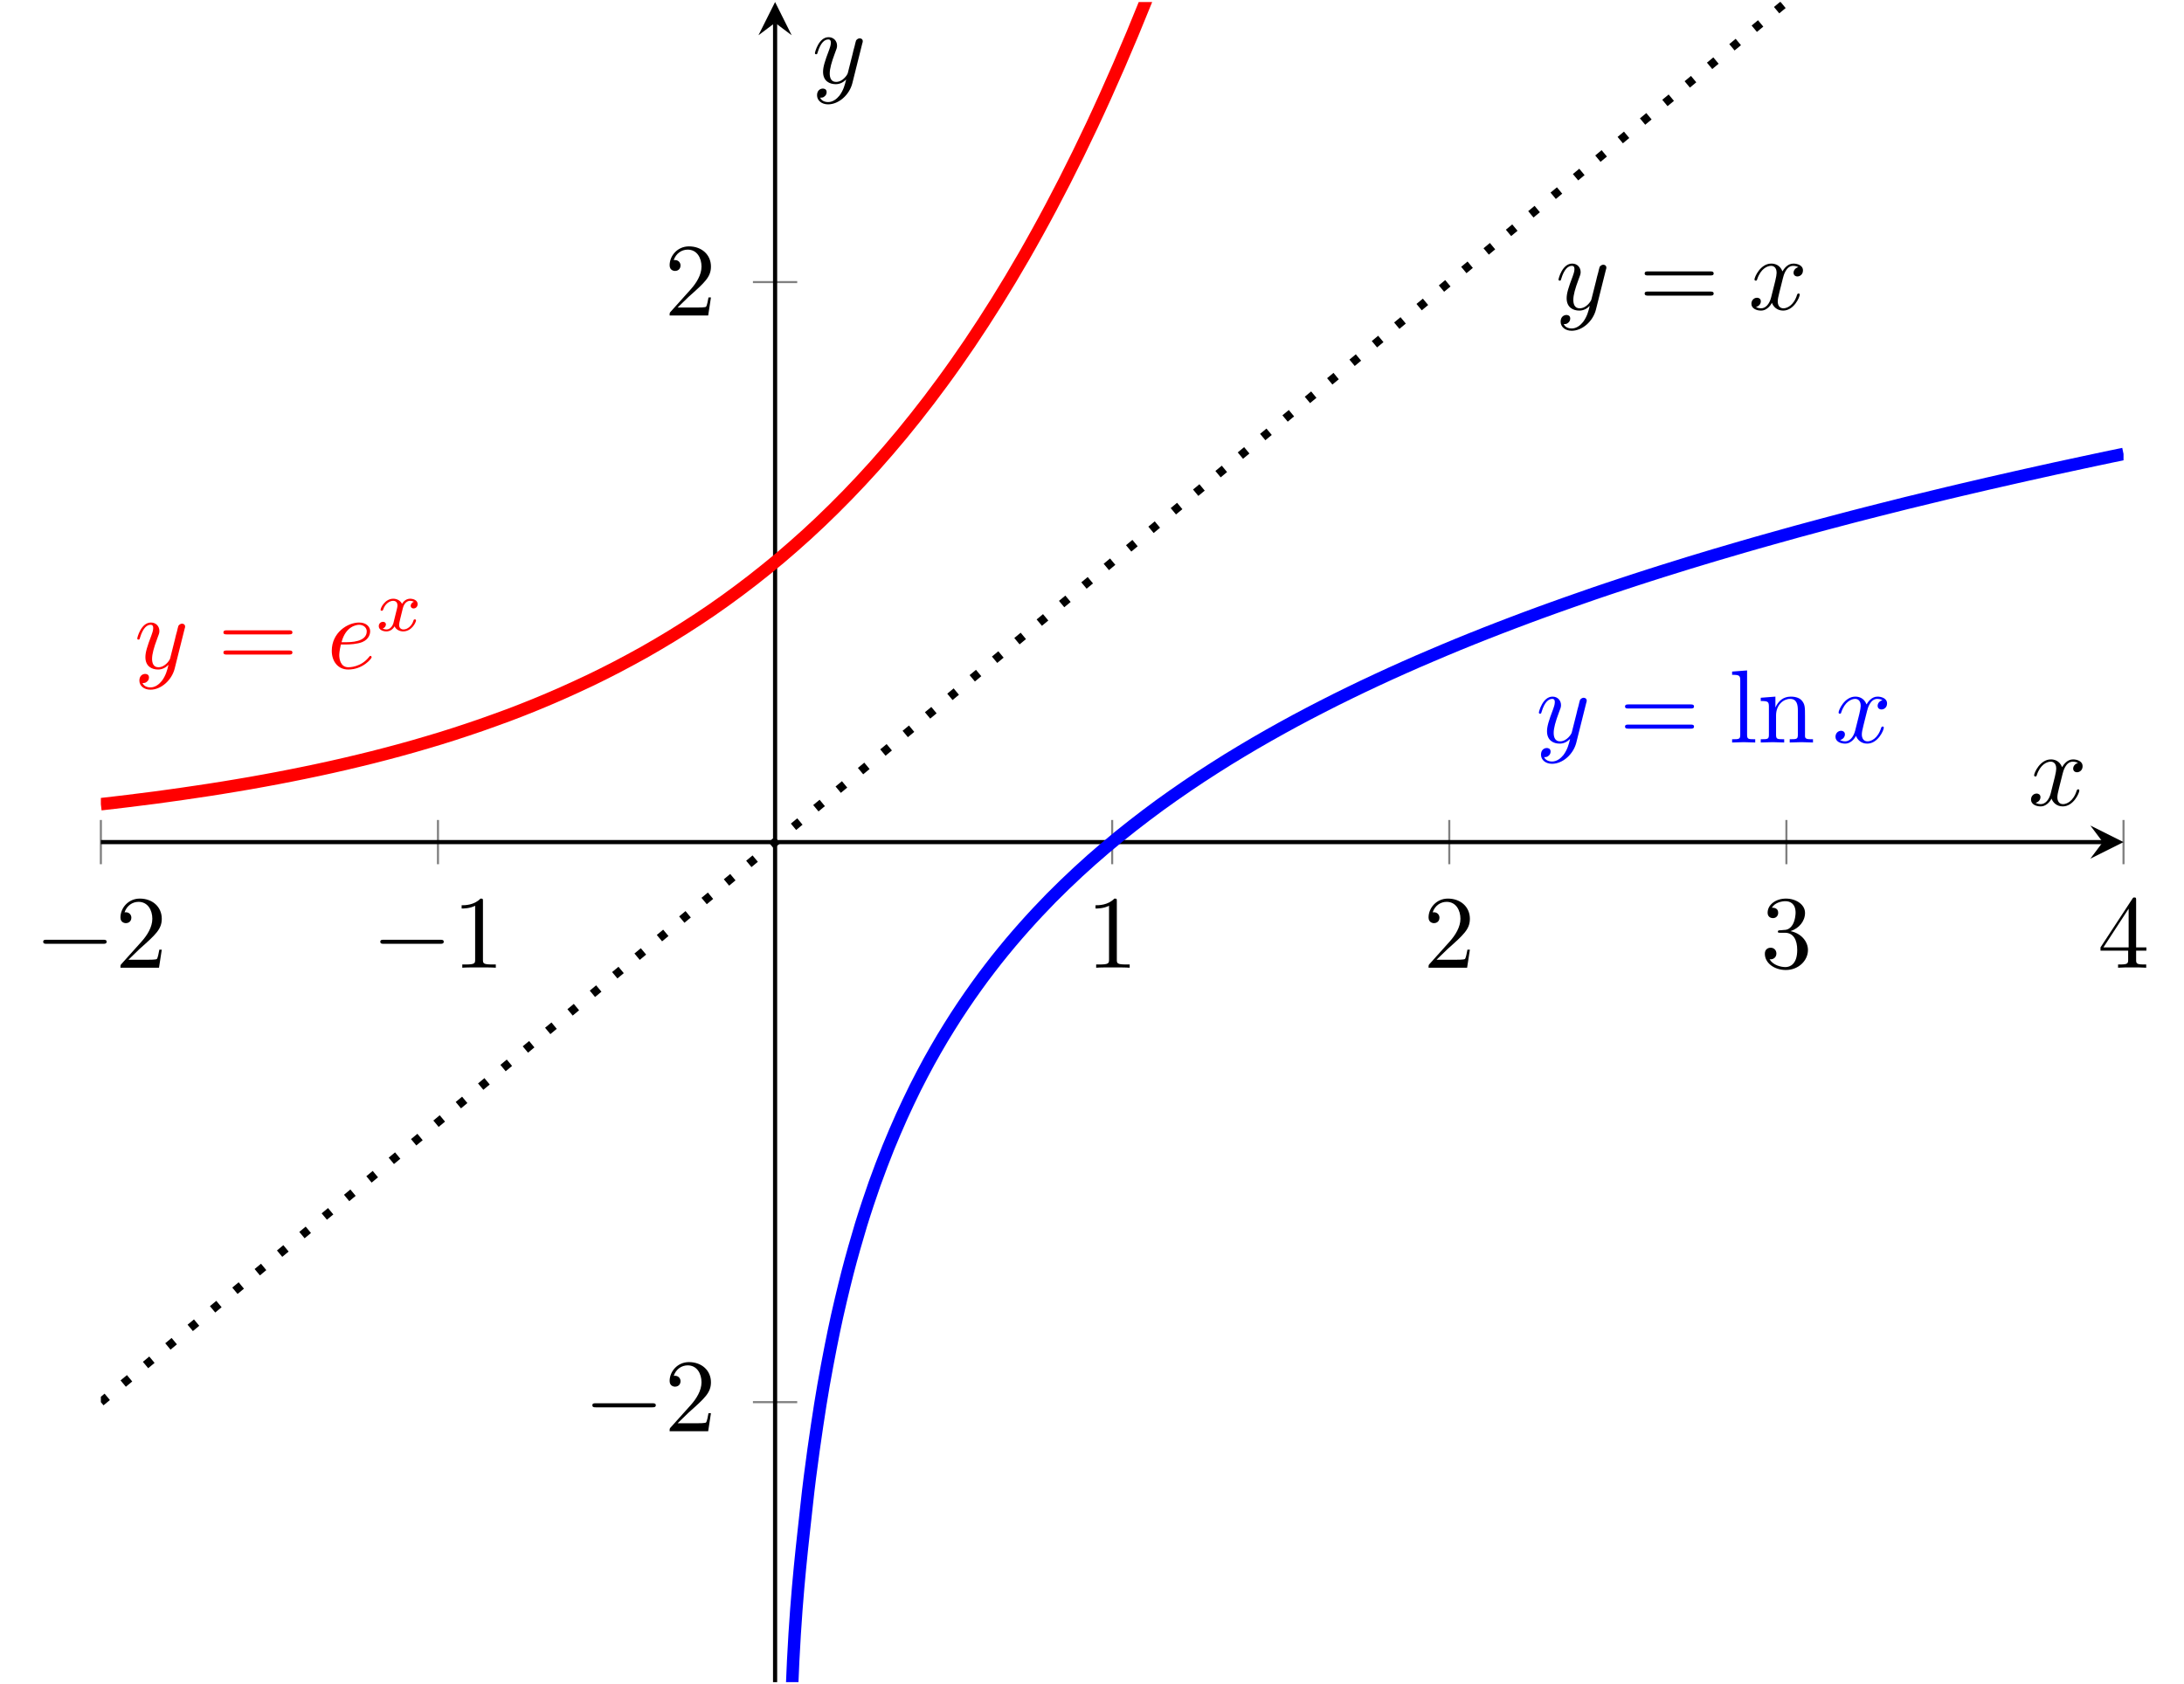 <?xml version="1.0" encoding="UTF-8"?>
<svg xmlns="http://www.w3.org/2000/svg" xmlns:xlink="http://www.w3.org/1999/xlink" width="209.766pt" height="161.793pt" viewBox="0 0 209.766 161.793" version="1.1">
<defs>
<g>
<symbol overflow="visible" id="glyph0-0">
<path style="stroke:none;" d=""/>
</symbol>
<symbol overflow="visible" id="glyph0-1">
<path style="stroke:none;" d="M 6.562 -2.297 C 6.734 -2.297 6.922 -2.297 6.922 -2.5 C 6.922 -2.688 6.734 -2.688 6.562 -2.688 L 1.172 -2.688 C 1 -2.688 0.828 -2.688 0.828 -2.5 C 0.828 -2.297 1 -2.297 1.172 -2.297 Z M 6.562 -2.297 "/>
</symbol>
<symbol overflow="visible" id="glyph1-0">
<path style="stroke:none;" d=""/>
</symbol>
<symbol overflow="visible" id="glyph1-1">
<path style="stroke:none;" d="M 1.266 -0.766 L 2.328 -1.797 C 3.875 -3.172 4.469 -3.703 4.469 -4.703 C 4.469 -5.844 3.578 -6.641 2.359 -6.641 C 1.234 -6.641 0.5 -5.719 0.5 -4.828 C 0.5 -4.281 1 -4.281 1.031 -4.281 C 1.203 -4.281 1.547 -4.391 1.547 -4.812 C 1.547 -5.062 1.359 -5.328 1.016 -5.328 C 0.938 -5.328 0.922 -5.328 0.891 -5.312 C 1.109 -5.969 1.656 -6.328 2.234 -6.328 C 3.141 -6.328 3.562 -5.516 3.562 -4.703 C 3.562 -3.906 3.078 -3.125 2.516 -2.5 L 0.609 -0.375 C 0.5 -0.266 0.5 -0.234 0.5 0 L 4.203 0 L 4.469 -1.734 L 4.234 -1.734 C 4.172 -1.438 4.109 -1 4 -0.844 C 3.938 -0.766 3.281 -0.766 3.062 -0.766 Z M 1.266 -0.766 "/>
</symbol>
<symbol overflow="visible" id="glyph1-2">
<path style="stroke:none;" d="M 2.938 -6.375 C 2.938 -6.625 2.938 -6.641 2.703 -6.641 C 2.078 -6 1.203 -6 0.891 -6 L 0.891 -5.688 C 1.094 -5.688 1.672 -5.688 2.188 -5.953 L 2.188 -0.781 C 2.188 -0.422 2.156 -0.312 1.266 -0.312 L 0.953 -0.312 L 0.953 0 C 1.297 -0.031 2.156 -0.031 2.562 -0.031 C 2.953 -0.031 3.828 -0.031 4.172 0 L 4.172 -0.312 L 3.859 -0.312 C 2.953 -0.312 2.938 -0.422 2.938 -0.781 Z M 2.938 -6.375 "/>
</symbol>
<symbol overflow="visible" id="glyph1-3">
<path style="stroke:none;" d="M 2.891 -3.516 C 3.703 -3.781 4.281 -4.469 4.281 -5.266 C 4.281 -6.078 3.406 -6.641 2.453 -6.641 C 1.453 -6.641 0.688 -6.047 0.688 -5.281 C 0.688 -4.953 0.906 -4.766 1.203 -4.766 C 1.5 -4.766 1.703 -4.984 1.703 -5.281 C 1.703 -5.766 1.234 -5.766 1.094 -5.766 C 1.391 -6.266 2.047 -6.391 2.406 -6.391 C 2.828 -6.391 3.375 -6.172 3.375 -5.281 C 3.375 -5.156 3.344 -4.578 3.094 -4.141 C 2.797 -3.656 2.453 -3.625 2.203 -3.625 C 2.125 -3.609 1.891 -3.594 1.812 -3.594 C 1.734 -3.578 1.672 -3.562 1.672 -3.469 C 1.672 -3.359 1.734 -3.359 1.906 -3.359 L 2.344 -3.359 C 3.156 -3.359 3.531 -2.688 3.531 -1.703 C 3.531 -0.344 2.844 -0.062 2.406 -0.062 C 1.969 -0.062 1.219 -0.234 0.875 -0.812 C 1.219 -0.766 1.531 -0.984 1.531 -1.359 C 1.531 -1.719 1.266 -1.922 0.984 -1.922 C 0.734 -1.922 0.422 -1.781 0.422 -1.344 C 0.422 -0.438 1.344 0.219 2.438 0.219 C 3.656 0.219 4.562 -0.688 4.562 -1.703 C 4.562 -2.516 3.922 -3.297 2.891 -3.516 Z M 2.891 -3.516 "/>
</symbol>
<symbol overflow="visible" id="glyph1-4">
<path style="stroke:none;" d="M 2.938 -1.641 L 2.938 -0.781 C 2.938 -0.422 2.906 -0.312 2.172 -0.312 L 1.969 -0.312 L 1.969 0 C 2.375 -0.031 2.891 -0.031 3.312 -0.031 C 3.734 -0.031 4.25 -0.031 4.672 0 L 4.672 -0.312 L 4.453 -0.312 C 3.719 -0.312 3.703 -0.422 3.703 -0.781 L 3.703 -1.641 L 4.688 -1.641 L 4.688 -1.953 L 3.703 -1.953 L 3.703 -6.484 C 3.703 -6.688 3.703 -6.75 3.531 -6.75 C 3.453 -6.75 3.422 -6.75 3.344 -6.625 L 0.281 -1.953 L 0.281 -1.641 Z M 2.984 -1.953 L 0.562 -1.953 L 2.984 -5.672 Z M 2.984 -1.953 "/>
</symbol>
<symbol overflow="visible" id="glyph1-5">
<path style="stroke:none;" d="M 6.844 -3.266 C 7 -3.266 7.188 -3.266 7.188 -3.453 C 7.188 -3.656 7 -3.656 6.859 -3.656 L 0.891 -3.656 C 0.75 -3.656 0.562 -3.656 0.562 -3.453 C 0.562 -3.266 0.75 -3.266 0.891 -3.266 Z M 6.859 -1.328 C 7 -1.328 7.188 -1.328 7.188 -1.531 C 7.188 -1.719 7 -1.719 6.844 -1.719 L 0.891 -1.719 C 0.75 -1.719 0.562 -1.719 0.562 -1.531 C 0.562 -1.328 0.75 -1.328 0.891 -1.328 Z M 6.859 -1.328 "/>
</symbol>
<symbol overflow="visible" id="glyph1-6">
<path style="stroke:none;" d="M 1.766 -6.922 L 0.328 -6.812 L 0.328 -6.5 C 1.031 -6.5 1.109 -6.438 1.109 -5.938 L 1.109 -0.75 C 1.109 -0.312 1 -0.312 0.328 -0.312 L 0.328 0 C 0.656 -0.016 1.188 -0.031 1.438 -0.031 C 1.688 -0.031 2.172 -0.016 2.547 0 L 2.547 -0.312 C 1.875 -0.312 1.766 -0.312 1.766 -0.75 Z M 1.766 -6.922 "/>
</symbol>
<symbol overflow="visible" id="glyph1-7">
<path style="stroke:none;" d="M 1.094 -3.422 L 1.094 -0.75 C 1.094 -0.312 0.984 -0.312 0.312 -0.312 L 0.312 0 C 0.672 -0.016 1.172 -0.031 1.453 -0.031 C 1.703 -0.031 2.219 -0.016 2.562 0 L 2.562 -0.312 C 1.891 -0.312 1.781 -0.312 1.781 -0.75 L 1.781 -2.594 C 1.781 -3.625 2.5 -4.188 3.125 -4.188 C 3.766 -4.188 3.875 -3.656 3.875 -3.078 L 3.875 -0.75 C 3.875 -0.312 3.766 -0.312 3.094 -0.312 L 3.094 0 C 3.438 -0.016 3.953 -0.031 4.219 -0.031 C 4.469 -0.031 5 -0.016 5.328 0 L 5.328 -0.312 C 4.812 -0.312 4.562 -0.312 4.562 -0.609 L 4.562 -2.516 C 4.562 -3.375 4.562 -3.672 4.25 -4.031 C 4.109 -4.203 3.781 -4.406 3.203 -4.406 C 2.469 -4.406 2 -3.984 1.719 -3.359 L 1.719 -4.406 L 0.312 -4.297 L 0.312 -3.984 C 1.016 -3.984 1.094 -3.922 1.094 -3.422 Z M 1.094 -3.422 "/>
</symbol>
<symbol overflow="visible" id="glyph2-0">
<path style="stroke:none;" d=""/>
</symbol>
<symbol overflow="visible" id="glyph2-1">
<path style="stroke:none;" d="M 4.844 -3.797 C 4.891 -3.938 4.891 -3.953 4.891 -4.031 C 4.891 -4.203 4.75 -4.297 4.594 -4.297 C 4.5 -4.297 4.344 -4.234 4.25 -4.094 C 4.234 -4.031 4.141 -3.734 4.109 -3.547 C 4.031 -3.297 3.969 -3.016 3.906 -2.75 L 3.453 -0.953 C 3.422 -0.812 2.984 -0.109 2.328 -0.109 C 1.828 -0.109 1.719 -0.547 1.719 -0.922 C 1.719 -1.375 1.891 -2 2.219 -2.875 C 2.375 -3.281 2.422 -3.391 2.422 -3.594 C 2.422 -4.031 2.109 -4.406 1.609 -4.406 C 0.656 -4.406 0.297 -2.953 0.297 -2.875 C 0.297 -2.766 0.391 -2.766 0.406 -2.766 C 0.516 -2.766 0.516 -2.797 0.562 -2.953 C 0.844 -3.891 1.234 -4.188 1.578 -4.188 C 1.656 -4.188 1.828 -4.188 1.828 -3.875 C 1.828 -3.625 1.719 -3.359 1.656 -3.172 C 1.25 -2.109 1.078 -1.547 1.078 -1.078 C 1.078 -0.188 1.703 0.109 2.297 0.109 C 2.688 0.109 3.016 -0.062 3.297 -0.344 C 3.172 0.172 3.047 0.672 2.656 1.203 C 2.391 1.531 2.016 1.828 1.562 1.828 C 1.422 1.828 0.969 1.797 0.797 1.406 C 0.953 1.406 1.094 1.406 1.219 1.281 C 1.328 1.203 1.422 1.062 1.422 0.875 C 1.422 0.562 1.156 0.531 1.062 0.531 C 0.828 0.531 0.5 0.688 0.5 1.172 C 0.5 1.672 0.938 2.047 1.562 2.047 C 2.578 2.047 3.609 1.141 3.891 0.016 Z M 4.844 -3.797 "/>
</symbol>
<symbol overflow="visible" id="glyph2-2">
<path style="stroke:none;" d="M 3.328 -3.016 C 3.391 -3.266 3.625 -4.188 4.312 -4.188 C 4.359 -4.188 4.609 -4.188 4.812 -4.062 C 4.531 -4 4.344 -3.766 4.344 -3.516 C 4.344 -3.359 4.453 -3.172 4.719 -3.172 C 4.938 -3.172 5.25 -3.344 5.25 -3.75 C 5.25 -4.266 4.672 -4.406 4.328 -4.406 C 3.75 -4.406 3.406 -3.875 3.281 -3.656 C 3.031 -4.312 2.5 -4.406 2.203 -4.406 C 1.172 -4.406 0.594 -3.125 0.594 -2.875 C 0.594 -2.766 0.703 -2.766 0.719 -2.766 C 0.797 -2.766 0.828 -2.797 0.844 -2.875 C 1.188 -3.938 1.844 -4.188 2.188 -4.188 C 2.375 -4.188 2.719 -4.094 2.719 -3.516 C 2.719 -3.203 2.547 -2.547 2.188 -1.141 C 2.031 -0.531 1.672 -0.109 1.234 -0.109 C 1.172 -0.109 0.953 -0.109 0.734 -0.234 C 0.984 -0.297 1.203 -0.5 1.203 -0.781 C 1.203 -1.047 0.984 -1.125 0.844 -1.125 C 0.531 -1.125 0.297 -0.875 0.297 -0.547 C 0.297 -0.094 0.781 0.109 1.219 0.109 C 1.891 0.109 2.25 -0.594 2.266 -0.641 C 2.391 -0.281 2.75 0.109 3.344 0.109 C 4.375 0.109 4.938 -1.172 4.938 -1.422 C 4.938 -1.531 4.859 -1.531 4.828 -1.531 C 4.734 -1.531 4.719 -1.484 4.688 -1.422 C 4.359 -0.344 3.688 -0.109 3.375 -0.109 C 2.984 -0.109 2.828 -0.422 2.828 -0.766 C 2.828 -0.984 2.875 -1.203 2.984 -1.641 Z M 3.328 -3.016 "/>
</symbol>
<symbol overflow="visible" id="glyph2-3">
<path style="stroke:none;" d="M 1.859 -2.297 C 2.156 -2.297 2.891 -2.328 3.391 -2.531 C 4.094 -2.828 4.141 -3.422 4.141 -3.562 C 4.141 -4 3.766 -4.406 3.078 -4.406 C 1.969 -4.406 0.453 -3.438 0.453 -1.688 C 0.453 -0.672 1.047 0.109 2.031 0.109 C 3.453 0.109 4.281 -0.953 4.281 -1.062 C 4.281 -1.125 4.234 -1.203 4.172 -1.203 C 4.109 -1.203 4.094 -1.172 4.031 -1.094 C 3.25 -0.109 2.156 -0.109 2.047 -0.109 C 1.266 -0.109 1.172 -0.953 1.172 -1.266 C 1.172 -1.391 1.188 -1.688 1.328 -2.297 Z M 1.391 -2.516 C 1.781 -4.031 2.812 -4.188 3.078 -4.188 C 3.531 -4.188 3.812 -3.891 3.812 -3.562 C 3.812 -2.516 2.219 -2.516 1.797 -2.516 Z M 1.391 -2.516 "/>
</symbol>
<symbol overflow="visible" id="glyph3-0">
<path style="stroke:none;" d=""/>
</symbol>
<symbol overflow="visible" id="glyph3-1">
<path style="stroke:none;" d="M 1.734 -0.734 C 1.672 -0.5 1.438 -0.125 1.078 -0.125 C 1.062 -0.125 0.844 -0.125 0.703 -0.219 C 0.984 -0.312 1.016 -0.562 1.016 -0.609 C 1.016 -0.766 0.891 -0.859 0.734 -0.859 C 0.531 -0.859 0.328 -0.703 0.328 -0.438 C 0.328 -0.094 0.719 0.062 1.062 0.062 C 1.391 0.062 1.672 -0.125 1.844 -0.422 C 2.016 -0.062 2.391 0.062 2.672 0.062 C 3.484 0.062 3.906 -0.797 3.906 -1 C 3.906 -1.094 3.812 -1.094 3.797 -1.094 C 3.688 -1.094 3.688 -1.047 3.656 -0.969 C 3.516 -0.484 3.094 -0.125 2.703 -0.125 C 2.422 -0.125 2.281 -0.312 2.281 -0.578 C 2.281 -0.766 2.453 -1.391 2.641 -2.172 C 2.781 -2.703 3.094 -2.875 3.328 -2.875 C 3.344 -2.875 3.547 -2.875 3.703 -2.781 C 3.484 -2.719 3.391 -2.516 3.391 -2.391 C 3.391 -2.25 3.516 -2.141 3.672 -2.141 C 3.828 -2.141 4.062 -2.266 4.062 -2.562 C 4.062 -2.953 3.609 -3.078 3.344 -3.078 C 2.984 -3.078 2.703 -2.844 2.562 -2.578 C 2.438 -2.859 2.109 -3.078 1.719 -3.078 C 0.938 -3.078 0.5 -2.219 0.5 -2 C 0.5 -1.922 0.594 -1.922 0.609 -1.922 C 0.703 -1.922 0.703 -1.938 0.75 -2.031 C 0.922 -2.578 1.359 -2.875 1.703 -2.875 C 1.938 -2.875 2.125 -2.75 2.125 -2.422 C 2.125 -2.281 2.031 -1.938 1.969 -1.688 Z M 1.734 -0.734 "/>
</symbol>
</g>
<clipPath id="clip1">
  <path d="M 74 1 L 75 1 L 75 161.793 L 74 161.793 Z M 74 1 "/>
</clipPath>
<clipPath id="clip2">
  <path d="M 57 26 L 203.957 26 L 203.957 161.594 L 57 161.594 Z M 57 26 "/>
</clipPath>
<clipPath id="clip3">
  <path d="M 9.688 0.195 L 203.957 0.195 L 203.957 95 L 9.688 95 Z M 9.688 0.195 "/>
</clipPath>
<clipPath id="clip4">
  <path d="M 9.688 0.195 L 203.957 0.195 L 203.957 146 L 9.688 146 Z M 9.688 0.195 "/>
</clipPath>
</defs>
<g id="surface1">
<path style="fill:none;stroke-width:0.199;stroke-linecap:butt;stroke-linejoin:miter;stroke:rgb(50%,50%,50%);stroke-opacity:1;stroke-miterlimit:10;" d="M 0.002 113.865 L 0.002 118.115 M 32.38 113.865 L 32.38 118.115 M 97.134 113.865 L 97.134 118.115 M 129.513 113.865 L 129.513 118.115 M 161.892 113.865 L 161.892 118.115 M 194.271 113.865 L 194.271 118.115 " transform="matrix(1,0,0,-1,9.686,196.885)"/>
<path style="fill:none;stroke-width:0.199;stroke-linecap:butt;stroke-linejoin:miter;stroke:rgb(50%,50%,50%);stroke-opacity:1;stroke-miterlimit:10;" d="M 62.63 62.19 L 66.884 62.19 M 62.63 169.787 L 66.884 169.787 " transform="matrix(1,0,0,-1,9.686,196.885)"/>
<path style="fill:none;stroke-width:0.399;stroke-linecap:butt;stroke-linejoin:miter;stroke:rgb(0%,0%,0%);stroke-opacity:1;stroke-miterlimit:10;" d="M 0.002 115.99 L 192.279 115.99 " transform="matrix(1,0,0,-1,9.686,196.885)"/>
<path style=" stroke:none;fill-rule:nonzero;fill:rgb(0%,0%,0%);fill-opacity:1;" d="M 203.957 80.895 L 200.77 79.301 L 201.965 80.895 L 200.77 82.488 "/>
<g clip-path="url(#clip1)" clip-rule="nonzero">
<path style="fill:none;stroke-width:0.399;stroke-linecap:butt;stroke-linejoin:miter;stroke:rgb(0%,0%,0%);stroke-opacity:1;stroke-miterlimit:10;" d="M 64.759 35.291 L 64.759 194.697 " transform="matrix(1,0,0,-1,9.686,196.885)"/>
</g>
<path style=" stroke:none;fill-rule:nonzero;fill:rgb(0%,0%,0%);fill-opacity:1;" d="M 74.445 0.195 L 72.848 3.387 L 74.445 2.188 L 76.039 3.387 "/>
<g style="fill:rgb(0%,0%,0%);fill-opacity:1;">
  <use xlink:href="#glyph0-1" x="3.321" y="92.963"/>
</g>
<g style="fill:rgb(0%,0%,0%);fill-opacity:1;">
  <use xlink:href="#glyph1-1" x="11.069" y="92.963"/>
</g>
<g style="fill:rgb(0%,0%,0%);fill-opacity:1;">
  <use xlink:href="#glyph0-1" x="35.699" y="92.963"/>
</g>
<g style="fill:rgb(0%,0%,0%);fill-opacity:1;">
  <use xlink:href="#glyph1-2" x="43.448" y="92.963"/>
</g>
<g style="fill:rgb(0%,0%,0%);fill-opacity:1;">
  <use xlink:href="#glyph1-2" x="104.33" y="92.963"/>
</g>
<g style="fill:rgb(0%,0%,0%);fill-opacity:1;">
  <use xlink:href="#glyph1-1" x="136.708" y="92.963"/>
</g>
<g style="fill:rgb(0%,0%,0%);fill-opacity:1;">
  <use xlink:href="#glyph1-3" x="169.086" y="92.963"/>
</g>
<g style="fill:rgb(0%,0%,0%);fill-opacity:1;">
  <use xlink:href="#glyph1-4" x="201.465" y="92.963"/>
</g>
<g style="fill:rgb(0%,0%,0%);fill-opacity:1;">
  <use xlink:href="#glyph0-1" x="56.066" y="137.49"/>
</g>
<g style="fill:rgb(0%,0%,0%);fill-opacity:1;">
  <use xlink:href="#glyph1-1" x="63.815" y="137.49"/>
</g>
<g style="fill:rgb(0%,0%,0%);fill-opacity:1;">
  <use xlink:href="#glyph1-1" x="63.815" y="30.309"/>
</g>
<g clip-path="url(#clip2)" clip-rule="nonzero">
<path style="fill:none;stroke-width:1.196;stroke-linecap:butt;stroke-linejoin:miter;stroke:rgb(0%,0%,100%);stroke-opacity:1;stroke-miterlimit:10;" d="M 65.193 -0.002 C 65.193 -0.002 66.134 30.049 66.494 37.315 C 66.857 44.58 67.439 48.951 67.798 52.369 C 68.162 55.791 68.74 59.658 69.103 61.967 C 69.466 64.276 70.044 67.268 70.408 69.022 C 70.767 70.776 71.349 73.194 71.712 74.612 C 72.072 76.026 72.654 78.045 73.013 79.233 C 73.376 80.42 73.955 82.151 74.318 83.178 C 74.681 84.201 75.259 85.713 75.623 86.615 C 75.986 87.514 76.564 88.858 76.927 89.662 C 77.287 90.463 77.869 91.678 78.228 92.401 C 78.591 93.127 79.173 94.229 79.533 94.889 C 79.896 95.549 80.474 96.557 80.837 97.162 C 81.201 97.768 81.779 98.698 82.142 99.26 C 82.501 99.819 83.084 100.682 83.447 101.205 C 83.806 101.725 84.388 102.53 84.748 103.018 C 85.111 103.506 85.693 104.26 86.052 104.717 C 86.416 105.174 86.994 105.885 87.357 106.315 C 87.72 106.748 88.298 107.416 88.662 107.823 C 89.021 108.229 89.603 108.862 89.962 109.248 C 90.326 109.635 90.908 110.244 91.267 110.612 C 91.63 110.979 92.209 111.553 92.572 111.901 C 92.935 112.252 93.513 112.799 93.876 113.135 C 94.236 113.467 94.818 113.994 95.181 114.315 C 95.541 114.635 96.123 115.135 96.482 115.44 C 96.845 115.748 97.427 116.229 97.787 116.526 C 98.15 116.819 98.728 117.283 99.091 117.565 C 99.455 117.85 100.033 118.295 100.396 118.569 C 100.755 118.842 101.337 119.272 101.697 119.537 C 102.06 119.799 102.642 120.213 103.001 120.467 C 103.365 120.725 103.943 121.123 104.306 121.369 C 104.669 121.615 105.248 122.006 105.611 122.244 C 105.97 122.483 106.552 122.858 106.916 123.088 C 107.275 123.319 107.857 123.682 108.216 123.908 C 108.58 124.131 109.162 124.483 109.521 124.701 C 109.884 124.92 110.462 125.264 110.826 125.475 C 111.189 125.686 111.767 126.018 112.13 126.225 C 112.49 126.428 113.072 126.756 113.435 126.955 C 113.794 127.155 114.376 127.471 114.736 127.666 C 115.099 127.862 115.677 128.17 116.041 128.358 C 116.404 128.549 116.982 128.85 117.345 129.033 C 117.705 129.217 118.287 129.51 118.65 129.694 C 119.009 129.873 119.591 130.158 119.951 130.334 C 120.314 130.51 120.896 130.791 121.255 130.963 C 121.619 131.135 122.197 131.408 122.56 131.576 C 122.923 131.744 123.501 132.014 123.865 132.178 C 124.224 132.342 124.806 132.6 125.169 132.764 C 125.529 132.924 126.111 133.182 126.47 133.338 C 126.834 133.494 127.412 133.744 127.775 133.897 C 128.138 134.053 128.716 134.299 129.08 134.451 C 129.439 134.604 130.021 134.846 130.384 134.994 C 130.744 135.143 131.326 135.377 131.685 135.522 C 132.048 135.666 132.63 135.897 132.99 136.041 C 133.353 136.182 133.931 136.408 134.294 136.549 C 134.658 136.69 135.236 136.912 135.599 137.049 C 135.959 137.186 136.541 137.405 136.904 137.541 C 137.263 137.674 137.845 137.889 138.205 138.022 C 138.568 138.155 139.146 138.365 139.509 138.494 C 139.873 138.627 140.451 138.834 140.814 138.959 C 141.177 139.088 141.755 139.291 142.119 139.416 C 142.478 139.545 143.06 139.744 143.419 139.869 C 143.783 139.99 144.365 140.186 144.724 140.311 C 145.087 140.432 145.666 140.623 146.029 140.744 C 146.392 140.865 146.97 141.057 147.334 141.174 C 147.693 141.291 148.275 141.479 148.638 141.596 C 148.998 141.709 149.58 141.893 149.939 142.01 C 150.302 142.123 150.884 142.303 151.244 142.416 C 151.607 142.53 152.185 142.709 152.548 142.822 C 152.912 142.932 153.49 143.108 153.853 143.217 C 154.212 143.326 154.794 143.498 155.154 143.608 C 155.517 143.713 156.099 143.885 156.459 143.99 C 156.822 144.1 157.4 144.268 157.763 144.373 C 158.126 144.479 158.705 144.643 159.068 144.748 C 159.427 144.85 160.009 145.014 160.373 145.115 C 160.732 145.217 161.314 145.377 161.673 145.479 C 162.037 145.58 162.619 145.74 162.978 145.842 C 163.341 145.94 163.919 146.096 164.283 146.194 C 164.646 146.291 165.224 146.447 165.587 146.545 C 165.947 146.639 166.529 146.795 166.888 146.889 C 167.251 146.987 167.834 147.139 168.193 147.233 C 168.556 147.326 169.134 147.475 169.498 147.569 C 169.861 147.658 170.439 147.807 170.802 147.901 C 171.162 147.99 171.744 148.139 172.107 148.229 C 172.466 148.319 173.048 148.467 173.408 148.557 C 173.771 148.643 174.353 148.787 174.712 148.873 C 175.076 148.963 175.654 149.104 176.017 149.19 C 176.38 149.28 176.959 149.416 177.322 149.506 C 177.681 149.592 178.263 149.729 178.626 149.815 C 178.986 149.901 179.568 150.033 179.927 150.119 C 180.291 150.201 180.869 150.338 181.232 150.424 C 181.595 150.506 182.173 150.639 182.537 150.721 C 182.896 150.807 183.478 150.936 183.841 151.018 C 184.201 151.1 184.783 151.233 185.142 151.311 C 185.505 151.393 186.087 151.522 186.447 151.6 C 186.81 151.682 187.388 151.811 187.751 151.889 C 188.115 151.967 188.693 152.092 189.056 152.17 C 189.416 152.248 189.998 152.373 190.361 152.451 C 190.72 152.526 191.302 152.651 191.662 152.729 C 192.025 152.807 192.603 152.932 192.966 153.006 C 193.33 153.08 194.271 153.276 194.271 153.276 " transform="matrix(1,0,0,-1,9.686,196.885)"/>
</g>
<g style="fill:rgb(0%,0%,100%);fill-opacity:1;">
  <use xlink:href="#glyph2-1" x="147.507" y="71.326"/>
</g>
<g style="fill:rgb(0%,0%,100%);fill-opacity:1;">
  <use xlink:href="#glyph1-5" x="155.517" y="71.326"/>
</g>
<g style="fill:rgb(0%,0%,100%);fill-opacity:1;">
  <use xlink:href="#glyph1-6" x="166.036" y="71.326"/>
  <use xlink:href="#glyph1-7" x="168.803" y="71.326"/>
</g>
<g style="fill:rgb(0%,0%,100%);fill-opacity:1;">
  <use xlink:href="#glyph2-2" x="175.995" y="71.326"/>
</g>
<g clip-path="url(#clip3)" clip-rule="nonzero">
<path style="fill:none;stroke-width:1.196;stroke-linecap:butt;stroke-linejoin:miter;stroke:rgb(100%,0%,0%);stroke-opacity:1;stroke-miterlimit:10;" d="M 0.002 119.631 C 0.002 119.631 0.943 119.74 1.302 119.78 C 1.666 119.823 2.248 119.889 2.607 119.936 C 2.97 119.979 3.548 120.053 3.912 120.1 C 4.275 120.143 4.853 120.217 5.216 120.264 C 5.576 120.315 6.158 120.393 6.521 120.444 C 6.88 120.494 7.462 120.573 7.822 120.627 C 8.185 120.678 8.763 120.764 9.127 120.819 C 9.49 120.869 10.068 120.955 10.431 121.014 C 10.791 121.069 11.373 121.162 11.736 121.221 C 12.095 121.28 12.677 121.373 13.037 121.436 C 13.4 121.494 13.982 121.596 14.341 121.658 C 14.705 121.721 15.283 121.826 15.646 121.893 C 16.009 121.959 16.587 122.065 16.951 122.135 C 17.31 122.205 17.892 122.315 18.255 122.389 C 18.615 122.459 19.197 122.576 19.556 122.651 C 19.919 122.725 20.498 122.846 20.861 122.924 C 21.224 123.002 21.802 123.127 22.166 123.209 C 22.525 123.287 23.107 123.42 23.47 123.506 C 23.83 123.588 24.412 123.725 24.771 123.815 C 25.134 123.901 25.716 124.045 26.076 124.135 C 26.439 124.229 27.017 124.377 27.38 124.471 C 27.744 124.565 28.322 124.721 28.685 124.819 C 29.044 124.92 29.627 125.08 29.99 125.182 C 30.349 125.287 30.931 125.451 31.291 125.561 C 31.654 125.666 32.232 125.842 32.595 125.951 C 32.959 126.065 33.537 126.244 33.9 126.362 C 34.263 126.479 34.841 126.67 35.205 126.791 C 35.564 126.912 36.146 127.108 36.505 127.233 C 36.869 127.358 37.451 127.565 37.81 127.698 C 38.173 127.826 38.752 128.041 39.115 128.174 C 39.478 128.311 40.056 128.533 40.419 128.674 C 40.779 128.819 41.361 129.049 41.724 129.197 C 42.084 129.346 42.666 129.588 43.025 129.74 C 43.388 129.897 43.97 130.147 44.33 130.307 C 44.693 130.467 45.271 130.729 45.634 130.897 C 45.998 131.061 46.576 131.334 46.939 131.506 C 47.298 131.678 47.88 131.963 48.24 132.143 C 48.603 132.326 49.185 132.619 49.544 132.807 C 49.908 132.998 50.486 133.303 50.849 133.502 C 51.212 133.697 51.791 134.014 52.154 134.217 C 52.513 134.424 53.095 134.756 53.459 134.971 C 53.818 135.182 54.4 135.526 54.759 135.748 C 55.123 135.967 55.705 136.33 56.064 136.561 C 56.427 136.787 57.005 137.166 57.369 137.405 C 57.732 137.643 58.31 138.033 58.673 138.283 C 59.033 138.533 59.615 138.944 59.978 139.201 C 60.337 139.459 60.919 139.885 61.279 140.155 C 61.642 140.424 62.22 140.865 62.584 141.147 C 62.947 141.428 63.525 141.889 63.888 142.182 C 64.248 142.475 64.83 142.947 65.193 143.252 C 65.552 143.557 66.134 144.057 66.494 144.373 C 66.857 144.69 67.439 145.209 67.798 145.537 C 68.162 145.869 68.74 146.408 69.103 146.752 C 69.466 147.096 70.044 147.658 70.408 148.018 C 70.767 148.373 71.349 148.959 71.712 149.334 C 72.072 149.705 72.654 150.315 73.013 150.701 C 73.376 151.092 73.955 151.725 74.318 152.127 C 74.681 152.533 75.259 153.194 75.623 153.615 C 75.986 154.033 76.564 154.721 76.927 155.158 C 77.287 155.596 77.869 156.311 78.228 156.768 C 78.591 157.225 79.173 157.971 79.533 158.444 C 79.896 158.92 80.474 159.694 80.837 160.19 C 81.201 160.682 81.779 161.49 82.142 162.006 C 82.501 162.518 83.084 163.362 83.447 163.897 C 83.806 164.432 84.388 165.307 84.748 165.865 C 85.111 166.42 85.693 167.334 86.052 167.912 C 86.416 168.494 86.994 169.444 87.357 170.045 C 87.72 170.651 88.298 171.639 88.662 172.268 C 89.021 172.897 89.603 173.924 89.962 174.58 C 90.326 175.233 90.908 176.307 91.267 176.987 C 91.63 177.67 92.209 178.783 92.572 179.494 C 92.935 180.205 93.513 181.365 93.876 182.104 C 94.236 182.842 94.818 184.049 95.181 184.819 C 95.541 185.588 96.123 186.846 96.482 187.647 C 96.845 188.447 97.427 189.76 97.787 190.592 C 98.15 191.428 98.728 192.791 99.091 193.658 C 99.455 194.526 100.033 195.944 100.396 196.85 C 100.755 197.752 101.337 199.229 101.697 200.17 C 102.06 201.112 102.642 202.651 103.001 203.631 C 103.365 204.612 103.943 206.213 104.306 207.233 C 104.669 208.252 105.248 209.92 105.611 210.983 C 105.97 212.041 106.552 213.78 106.916 214.885 C 107.275 215.99 107.857 217.795 108.216 218.947 C 108.58 220.096 109.162 221.979 109.521 223.178 C 109.884 224.377 110.462 226.334 110.826 227.584 C 111.189 228.83 111.767 230.869 112.13 232.166 C 112.49 233.467 113.072 235.588 113.435 236.94 C 113.794 238.295 114.376 240.506 114.736 241.912 C 115.099 243.319 115.677 245.619 116.041 247.088 C 116.404 248.553 116.982 250.947 117.345 252.471 C 117.705 253.998 118.287 256.49 118.65 258.08 C 119.009 259.67 119.591 262.268 119.951 263.92 C 120.314 265.572 120.896 268.276 121.255 269.998 C 121.619 271.717 122.197 274.533 122.56 276.326 C 122.923 278.115 123.501 281.049 123.865 282.916 C 124.224 284.78 124.806 287.83 125.169 289.772 C 125.529 291.713 126.111 294.893 126.47 296.912 C 126.834 298.936 127.412 302.24 127.775 304.346 C 128.138 306.451 128.716 309.893 129.08 312.084 C 129.439 314.276 130.021 317.862 130.384 320.143 C 130.744 322.428 131.326 326.158 131.685 328.533 C 132.048 330.912 132.63 334.791 132.99 337.268 C 133.353 339.74 133.931 343.787 134.294 346.362 C 134.658 348.936 135.236 353.143 135.599 355.822 C 135.959 358.502 136.541 362.889 136.904 365.678 C 137.263 368.471 137.845 373.03 138.205 375.94 C 138.568 378.846 139.146 383.604 139.509 386.631 C 139.873 389.658 140.451 394.6 140.814 397.748 C 141.177 400.897 141.755 406.045 142.119 409.322 C 142.478 412.6 143.06 417.959 143.419 421.373 C 143.783 424.787 144.365 430.369 144.724 433.924 C 145.087 437.475 145.666 443.283 146.029 446.983 C 146.392 450.682 146.97 456.733 147.334 460.584 C 147.693 464.436 148.275 470.733 148.638 474.74 C 148.998 478.752 149.58 485.311 149.939 489.487 C 150.302 493.662 150.884 500.487 151.244 504.83 C 151.607 509.178 152.185 516.291 152.548 520.815 C 152.912 525.338 153.49 532.729 153.853 537.44 C 154.212 542.151 154.794 549.854 155.154 554.76 C 155.517 559.666 156.099 567.682 156.459 572.787 C 156.822 577.893 157.4 586.248 157.763 591.565 C 158.126 596.881 158.705 605.572 159.068 611.108 C 159.427 616.639 160.009 625.686 160.373 631.447 C 160.732 637.209 161.314 646.631 161.673 652.627 C 162.037 658.627 162.619 668.432 162.978 674.678 C 163.341 680.924 163.919 691.135 164.283 697.635 C 164.646 704.139 165.224 714.764 165.587 721.533 C 165.947 728.303 166.529 739.377 166.888 746.42 C 167.251 753.467 167.834 764.975 168.193 772.311 C 168.556 779.647 169.134 791.658 169.498 799.295 C 169.861 806.932 170.439 819.412 170.802 827.362 C 171.162 835.311 171.744 848.315 172.107 856.592 C 172.466 864.869 173.048 878.397 173.408 887.018 C 173.771 895.635 174.353 909.744 174.712 918.717 C 175.076 927.69 175.654 942.346 176.017 951.686 C 176.38 961.026 176.959 976.307 177.322 986.03 C 177.681 995.756 178.263 1011.651 178.626 1021.776 C 178.986 1031.897 179.568 1048.447 179.927 1058.99 C 180.291 1069.53 180.869 1086.772 181.232 1097.748 C 181.595 1108.721 182.173 1126.666 182.537 1138.088 C 182.896 1149.51 183.478 1168.186 183.841 1180.076 C 184.201 1191.971 184.783 1211.42 185.142 1223.803 C 185.505 1236.186 186.087 1256.432 186.447 1269.322 C 186.81 1282.213 187.388 1303.303 187.751 1316.721 C 188.115 1330.143 188.693 1352.08 189.056 1366.049 C 189.416 1380.022 189.998 1402.873 190.361 1417.42 C 190.72 1431.967 191.302 1455.744 191.662 1470.889 C 192.025 1486.033 192.603 1510.803 192.966 1526.572 C 193.33 1542.342 194.271 1584.537 194.271 1584.537 " transform="matrix(1,0,0,-1,9.686,196.885)"/>
</g>
<g style="fill:rgb(100%,0%,0%);fill-opacity:1;">
  <use xlink:href="#glyph2-1" x="12.887" y="64.208"/>
</g>
<g style="fill:rgb(100%,0%,0%);fill-opacity:1;">
  <use xlink:href="#glyph1-5" x="20.897" y="64.208"/>
</g>
<g style="fill:rgb(100%,0%,0%);fill-opacity:1;">
  <use xlink:href="#glyph2-3" x="31.413" y="64.208"/>
</g>
<g style="fill:rgb(100%,0%,0%);fill-opacity:1;">
  <use xlink:href="#glyph3-1" x="36.052" y="60.593"/>
</g>
<g clip-path="url(#clip4)" clip-rule="nonzero">
<path style="fill:none;stroke-width:0.797;stroke-linecap:butt;stroke-linejoin:miter;stroke:rgb(0%,0%,0%);stroke-opacity:1;stroke-dasharray:0.797,1.993;stroke-miterlimit:10;" d="M 0.002 62.19 C 0.002 62.19 5.849 67.049 8.095 68.916 C 10.341 70.783 13.943 73.776 16.189 75.639 C 18.435 77.506 22.037 80.498 24.283 82.365 C 26.529 84.233 30.134 87.225 32.38 89.092 C 34.627 90.955 38.228 93.948 40.474 95.815 C 42.72 97.682 46.322 100.674 48.568 102.541 C 50.814 104.405 54.416 107.401 56.662 109.264 C 58.908 111.131 62.509 114.123 64.759 115.99 C 67.005 117.858 70.607 120.85 72.853 122.713 C 75.099 124.58 78.701 127.573 80.947 129.44 C 83.193 131.307 86.794 134.299 89.041 136.166 C 91.287 138.03 94.888 141.022 97.134 142.889 C 99.38 144.756 102.986 147.748 105.232 149.615 C 107.478 151.479 111.08 154.471 113.326 156.338 C 115.572 158.205 119.173 161.197 121.419 163.065 C 123.666 164.932 127.267 167.924 129.513 169.787 C 131.759 171.655 135.365 174.647 137.611 176.514 C 139.857 178.381 143.459 181.373 145.705 183.237 C 147.951 185.104 151.552 188.096 153.798 189.963 C 156.044 191.83 159.646 194.822 161.892 196.69 C 164.138 198.553 167.744 201.545 169.99 203.412 C 172.236 205.28 175.837 208.272 178.084 210.139 C 180.33 212.002 183.931 214.998 186.177 216.862 C 188.423 218.729 194.271 223.588 194.271 223.588 " transform="matrix(1,0,0,-1,9.686,196.885)"/>
</g>
<g style="fill:rgb(0%,0%,0%);fill-opacity:1;">
  <use xlink:href="#glyph2-1" x="149.393" y="29.727"/>
</g>
<g style="fill:rgb(0%,0%,0%);fill-opacity:1;">
  <use xlink:href="#glyph1-5" x="157.403" y="29.727"/>
</g>
<g style="fill:rgb(0%,0%,0%);fill-opacity:1;">
  <use xlink:href="#glyph2-2" x="167.919" y="29.727"/>
</g>
<g style="fill:rgb(0%,0%,0%);fill-opacity:1;">
  <use xlink:href="#glyph2-2" x="194.776" y="77.357"/>
</g>
<g style="fill:rgb(0%,0%,0%);fill-opacity:1;">
  <use xlink:href="#glyph2-1" x="77.974" y="7.978"/>
</g>
</g>
</svg>
